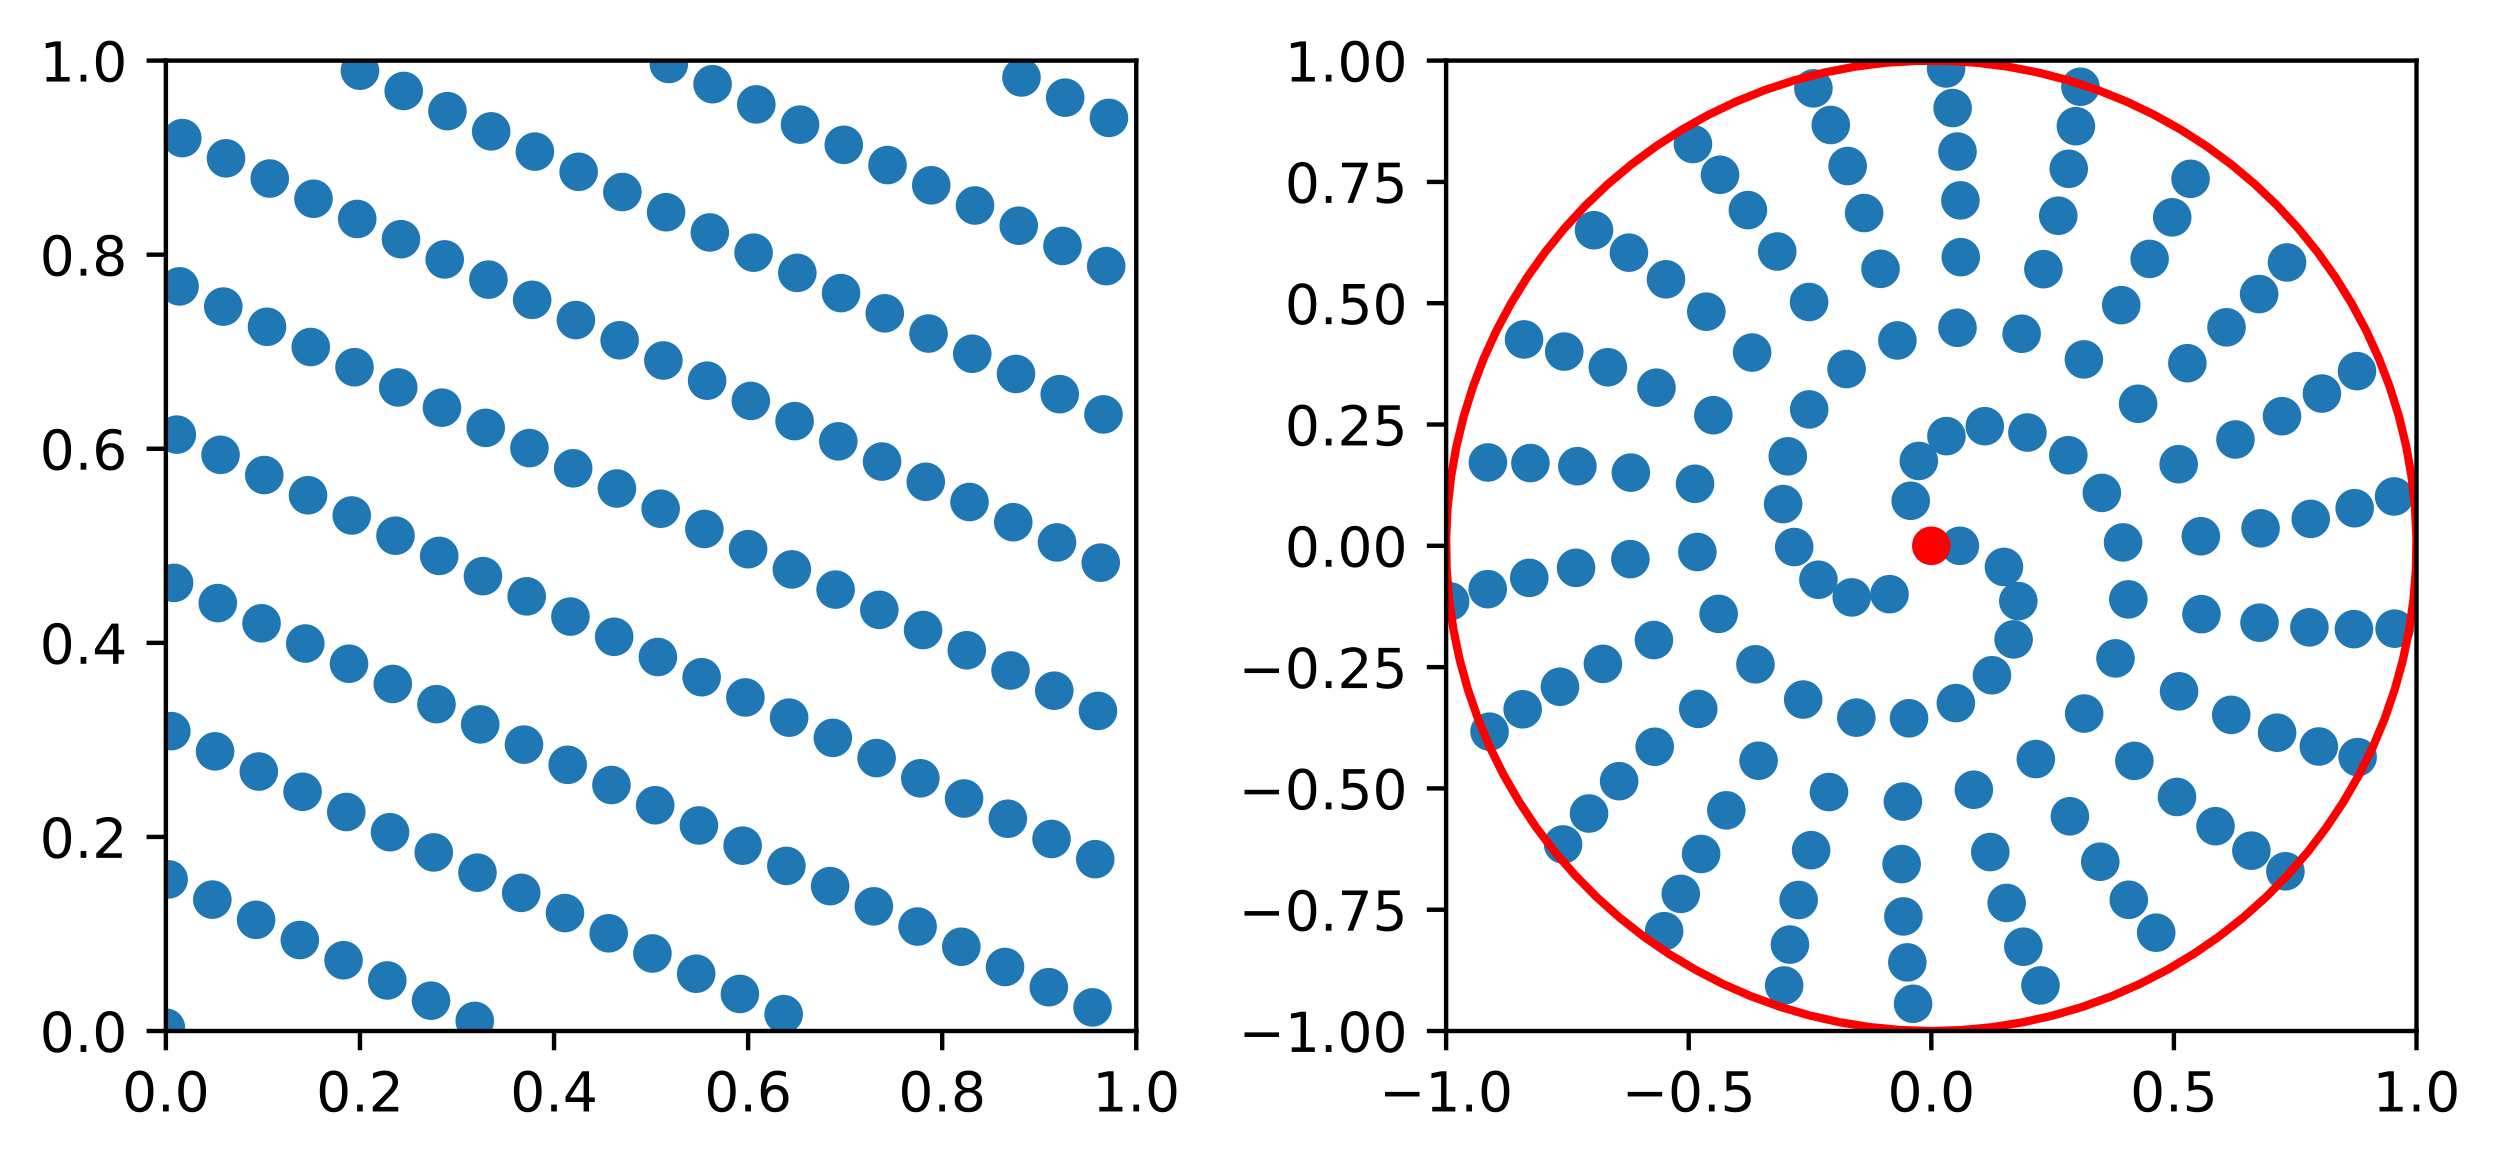<?xml version="1.0" encoding="utf-8" standalone="no"?>
<!DOCTYPE svg PUBLIC "-//W3C//DTD SVG 1.1//EN"
  "http://www.w3.org/Graphics/SVG/1.1/DTD/svg11.dtd">
<!-- Created with matplotlib (https://matplotlib.org/) -->
<svg height="210.982pt" version="1.1" viewBox="0 0 453.695 210.982" width="453.695pt" xmlns="http://www.w3.org/2000/svg" xmlns:xlink="http://www.w3.org/1999/xlink">
 <defs>
  <style type="text/css">
*{stroke-linecap:butt;stroke-linejoin:round;}
  </style>
 </defs>
 <g id="figure_1">
  <g id="patch_1">
   <path d="M 0 210.982
L 453.695 210.982
L 453.695 0
L 0 0
z
" style="fill:#ffffff;"/>
  </g>
  <g id="axes_1">
   <g id="patch_2">
    <path d="M 30.103 187.104
L 206.208 187.104
L 206.208 10.999
L 30.103 10.999
z
" style="fill:#ffffff;"/>
   </g>
   <g id="PathCollection_1">
    <defs>
     <path d="M 0 3
C 0.796 3 1.559 2.684 2.121 2.121
C 2.684 1.559 3 0.796 3 0
C 3 -0.796 2.684 -1.559 2.121 -2.121
C 1.559 -2.684 0.796 -3 0 -3
C -0.796 -3 -1.559 -2.684 -2.121 -2.121
C -2.684 -1.559 -3 -0.796 -3 0
C -3 0.796 -2.684 1.559 -2.121 2.121
C -1.559 2.684 -0.796 3 0 3
z
" id="m06680be395" style="stroke:#1f77b4;"/>
    </defs>
    <g clip-path="url(#p8c7f6469d0)">
     <use style="fill:#1f77b4;stroke:#1f77b4;" x="30.103" xlink:href="#m06680be395" y="186.493"/>
     <use style="fill:#1f77b4;stroke:#1f77b4;" x="86.159" xlink:href="#m06680be395" y="185.27"/>
     <use style="fill:#1f77b4;stroke:#1f77b4;" x="142.215" xlink:href="#m06680be395" y="184.047"/>
     <use style="fill:#1f77b4;stroke:#1f77b4;" x="198.271" xlink:href="#m06680be395" y="182.824"/>
     <use style="fill:#1f77b4;stroke:#1f77b4;" x="78.222" xlink:href="#m06680be395" y="181.601"/>
     <use style="fill:#1f77b4;stroke:#1f77b4;" x="134.278" xlink:href="#m06680be395" y="180.378"/>
     <use style="fill:#1f77b4;stroke:#1f77b4;" x="190.334" xlink:href="#m06680be395" y="179.155"/>
     <use style="fill:#1f77b4;stroke:#1f77b4;" x="70.285" xlink:href="#m06680be395" y="177.932"/>
     <use style="fill:#1f77b4;stroke:#1f77b4;" x="126.341" xlink:href="#m06680be395" y="176.709"/>
     <use style="fill:#1f77b4;stroke:#1f77b4;" x="182.397" xlink:href="#m06680be395" y="175.486"/>
     <use style="fill:#1f77b4;stroke:#1f77b4;" x="62.348" xlink:href="#m06680be395" y="174.263"/>
     <use style="fill:#1f77b4;stroke:#1f77b4;" x="118.404" xlink:href="#m06680be395" y="173.04"/>
     <use style="fill:#1f77b4;stroke:#1f77b4;" x="174.46" xlink:href="#m06680be395" y="171.817"/>
     <use style="fill:#1f77b4;stroke:#1f77b4;" x="54.411" xlink:href="#m06680be395" y="170.594"/>
     <use style="fill:#1f77b4;stroke:#1f77b4;" x="110.467" xlink:href="#m06680be395" y="169.371"/>
     <use style="fill:#1f77b4;stroke:#1f77b4;" x="166.523" xlink:href="#m06680be395" y="168.148"/>
     <use style="fill:#1f77b4;stroke:#1f77b4;" x="46.474" xlink:href="#m06680be395" y="166.926"/>
     <use style="fill:#1f77b4;stroke:#1f77b4;" x="102.529" xlink:href="#m06680be395" y="165.703"/>
     <use style="fill:#1f77b4;stroke:#1f77b4;" x="158.585" xlink:href="#m06680be395" y="164.48"/>
     <use style="fill:#1f77b4;stroke:#1f77b4;" x="38.536" xlink:href="#m06680be395" y="163.257"/>
     <use style="fill:#1f77b4;stroke:#1f77b4;" x="94.592" xlink:href="#m06680be395" y="162.034"/>
     <use style="fill:#1f77b4;stroke:#1f77b4;" x="150.648" xlink:href="#m06680be395" y="160.811"/>
     <use style="fill:#1f77b4;stroke:#1f77b4;" x="30.599" xlink:href="#m06680be395" y="159.588"/>
     <use style="fill:#1f77b4;stroke:#1f77b4;" x="86.655" xlink:href="#m06680be395" y="158.365"/>
     <use style="fill:#1f77b4;stroke:#1f77b4;" x="142.711" xlink:href="#m06680be395" y="157.142"/>
     <use style="fill:#1f77b4;stroke:#1f77b4;" x="198.767" xlink:href="#m06680be395" y="155.919"/>
     <use style="fill:#1f77b4;stroke:#1f77b4;" x="78.718" xlink:href="#m06680be395" y="154.696"/>
     <use style="fill:#1f77b4;stroke:#1f77b4;" x="134.774" xlink:href="#m06680be395" y="153.473"/>
     <use style="fill:#1f77b4;stroke:#1f77b4;" x="190.83" xlink:href="#m06680be395" y="152.25"/>
     <use style="fill:#1f77b4;stroke:#1f77b4;" x="70.781" xlink:href="#m06680be395" y="151.027"/>
     <use style="fill:#1f77b4;stroke:#1f77b4;" x="126.837" xlink:href="#m06680be395" y="149.804"/>
     <use style="fill:#1f77b4;stroke:#1f77b4;" x="182.893" xlink:href="#m06680be395" y="148.581"/>
     <use style="fill:#1f77b4;stroke:#1f77b4;" x="62.844" xlink:href="#m06680be395" y="147.358"/>
     <use style="fill:#1f77b4;stroke:#1f77b4;" x="118.9" xlink:href="#m06680be395" y="146.135"/>
     <use style="fill:#1f77b4;stroke:#1f77b4;" x="174.956" xlink:href="#m06680be395" y="144.912"/>
     <use style="fill:#1f77b4;stroke:#1f77b4;" x="54.907" xlink:href="#m06680be395" y="143.689"/>
     <use style="fill:#1f77b4;stroke:#1f77b4;" x="110.963" xlink:href="#m06680be395" y="142.466"/>
     <use style="fill:#1f77b4;stroke:#1f77b4;" x="167.019" xlink:href="#m06680be395" y="141.244"/>
     <use style="fill:#1f77b4;stroke:#1f77b4;" x="46.97" xlink:href="#m06680be395" y="140.021"/>
     <use style="fill:#1f77b4;stroke:#1f77b4;" x="103.026" xlink:href="#m06680be395" y="138.798"/>
     <use style="fill:#1f77b4;stroke:#1f77b4;" x="159.082" xlink:href="#m06680be395" y="137.575"/>
     <use style="fill:#1f77b4;stroke:#1f77b4;" x="39.033" xlink:href="#m06680be395" y="136.352"/>
     <use style="fill:#1f77b4;stroke:#1f77b4;" x="95.089" xlink:href="#m06680be395" y="135.129"/>
     <use style="fill:#1f77b4;stroke:#1f77b4;" x="151.145" xlink:href="#m06680be395" y="133.906"/>
     <use style="fill:#1f77b4;stroke:#1f77b4;" x="31.095" xlink:href="#m06680be395" y="132.683"/>
     <use style="fill:#1f77b4;stroke:#1f77b4;" x="87.151" xlink:href="#m06680be395" y="131.46"/>
     <use style="fill:#1f77b4;stroke:#1f77b4;" x="143.207" xlink:href="#m06680be395" y="130.237"/>
     <use style="fill:#1f77b4;stroke:#1f77b4;" x="199.263" xlink:href="#m06680be395" y="129.014"/>
     <use style="fill:#1f77b4;stroke:#1f77b4;" x="79.214" xlink:href="#m06680be395" y="127.791"/>
     <use style="fill:#1f77b4;stroke:#1f77b4;" x="135.27" xlink:href="#m06680be395" y="126.568"/>
     <use style="fill:#1f77b4;stroke:#1f77b4;" x="191.326" xlink:href="#m06680be395" y="125.345"/>
     <use style="fill:#1f77b4;stroke:#1f77b4;" x="71.277" xlink:href="#m06680be395" y="124.122"/>
     <use style="fill:#1f77b4;stroke:#1f77b4;" x="127.333" xlink:href="#m06680be395" y="122.899"/>
     <use style="fill:#1f77b4;stroke:#1f77b4;" x="183.389" xlink:href="#m06680be395" y="121.676"/>
     <use style="fill:#1f77b4;stroke:#1f77b4;" x="63.34" xlink:href="#m06680be395" y="120.453"/>
     <use style="fill:#1f77b4;stroke:#1f77b4;" x="119.396" xlink:href="#m06680be395" y="119.23"/>
     <use style="fill:#1f77b4;stroke:#1f77b4;" x="175.452" xlink:href="#m06680be395" y="118.007"/>
     <use style="fill:#1f77b4;stroke:#1f77b4;" x="55.403" xlink:href="#m06680be395" y="116.785"/>
     <use style="fill:#1f77b4;stroke:#1f77b4;" x="111.459" xlink:href="#m06680be395" y="115.562"/>
     <use style="fill:#1f77b4;stroke:#1f77b4;" x="167.515" xlink:href="#m06680be395" y="114.339"/>
     <use style="fill:#1f77b4;stroke:#1f77b4;" x="47.466" xlink:href="#m06680be395" y="113.116"/>
     <use style="fill:#1f77b4;stroke:#1f77b4;" x="103.522" xlink:href="#m06680be395" y="111.893"/>
     <use style="fill:#1f77b4;stroke:#1f77b4;" x="159.578" xlink:href="#m06680be395" y="110.67"/>
     <use style="fill:#1f77b4;stroke:#1f77b4;" x="39.529" xlink:href="#m06680be395" y="109.447"/>
     <use style="fill:#1f77b4;stroke:#1f77b4;" x="95.585" xlink:href="#m06680be395" y="108.224"/>
     <use style="fill:#1f77b4;stroke:#1f77b4;" x="151.641" xlink:href="#m06680be395" y="107.001"/>
     <use style="fill:#1f77b4;stroke:#1f77b4;" x="31.592" xlink:href="#m06680be395" y="105.778"/>
     <use style="fill:#1f77b4;stroke:#1f77b4;" x="87.648" xlink:href="#m06680be395" y="104.555"/>
     <use style="fill:#1f77b4;stroke:#1f77b4;" x="143.704" xlink:href="#m06680be395" y="103.332"/>
     <use style="fill:#1f77b4;stroke:#1f77b4;" x="199.76" xlink:href="#m06680be395" y="102.109"/>
     <use style="fill:#1f77b4;stroke:#1f77b4;" x="79.71" xlink:href="#m06680be395" y="100.886"/>
     <use style="fill:#1f77b4;stroke:#1f77b4;" x="135.766" xlink:href="#m06680be395" y="99.663"/>
     <use style="fill:#1f77b4;stroke:#1f77b4;" x="191.822" xlink:href="#m06680be395" y="98.44"/>
     <use style="fill:#1f77b4;stroke:#1f77b4;" x="71.773" xlink:href="#m06680be395" y="97.217"/>
     <use style="fill:#1f77b4;stroke:#1f77b4;" x="127.829" xlink:href="#m06680be395" y="95.994"/>
     <use style="fill:#1f77b4;stroke:#1f77b4;" x="183.885" xlink:href="#m06680be395" y="94.771"/>
     <use style="fill:#1f77b4;stroke:#1f77b4;" x="63.836" xlink:href="#m06680be395" y="93.548"/>
     <use style="fill:#1f77b4;stroke:#1f77b4;" x="119.892" xlink:href="#m06680be395" y="92.325"/>
     <use style="fill:#1f77b4;stroke:#1f77b4;" x="175.948" xlink:href="#m06680be395" y="91.103"/>
     <use style="fill:#1f77b4;stroke:#1f77b4;" x="55.899" xlink:href="#m06680be395" y="89.88"/>
     <use style="fill:#1f77b4;stroke:#1f77b4;" x="111.955" xlink:href="#m06680be395" y="88.657"/>
     <use style="fill:#1f77b4;stroke:#1f77b4;" x="168.011" xlink:href="#m06680be395" y="87.434"/>
     <use style="fill:#1f77b4;stroke:#1f77b4;" x="47.962" xlink:href="#m06680be395" y="86.211"/>
     <use style="fill:#1f77b4;stroke:#1f77b4;" x="104.018" xlink:href="#m06680be395" y="84.988"/>
     <use style="fill:#1f77b4;stroke:#1f77b4;" x="160.074" xlink:href="#m06680be395" y="83.765"/>
     <use style="fill:#1f77b4;stroke:#1f77b4;" x="40.025" xlink:href="#m06680be395" y="82.542"/>
     <use style="fill:#1f77b4;stroke:#1f77b4;" x="96.081" xlink:href="#m06680be395" y="81.319"/>
     <use style="fill:#1f77b4;stroke:#1f77b4;" x="152.137" xlink:href="#m06680be395" y="80.096"/>
     <use style="fill:#1f77b4;stroke:#1f77b4;" x="32.088" xlink:href="#m06680be395" y="78.873"/>
     <use style="fill:#1f77b4;stroke:#1f77b4;" x="88.144" xlink:href="#m06680be395" y="77.65"/>
     <use style="fill:#1f77b4;stroke:#1f77b4;" x="144.2" xlink:href="#m06680be395" y="76.427"/>
     <use style="fill:#1f77b4;stroke:#1f77b4;" x="200.256" xlink:href="#m06680be395" y="75.204"/>
     <use style="fill:#1f77b4;stroke:#1f77b4;" x="80.207" xlink:href="#m06680be395" y="73.981"/>
     <use style="fill:#1f77b4;stroke:#1f77b4;" x="136.263" xlink:href="#m06680be395" y="72.758"/>
     <use style="fill:#1f77b4;stroke:#1f77b4;" x="192.319" xlink:href="#m06680be395" y="71.535"/>
     <use style="fill:#1f77b4;stroke:#1f77b4;" x="72.27" xlink:href="#m06680be395" y="70.312"/>
     <use style="fill:#1f77b4;stroke:#1f77b4;" x="128.326" xlink:href="#m06680be395" y="69.089"/>
     <use style="fill:#1f77b4;stroke:#1f77b4;" x="184.381" xlink:href="#m06680be395" y="67.866"/>
     <use style="fill:#1f77b4;stroke:#1f77b4;" x="64.332" xlink:href="#m06680be395" y="66.644"/>
     <use style="fill:#1f77b4;stroke:#1f77b4;" x="120.388" xlink:href="#m06680be395" y="65.421"/>
     <use style="fill:#1f77b4;stroke:#1f77b4;" x="176.444" xlink:href="#m06680be395" y="64.198"/>
     <use style="fill:#1f77b4;stroke:#1f77b4;" x="56.395" xlink:href="#m06680be395" y="62.975"/>
     <use style="fill:#1f77b4;stroke:#1f77b4;" x="112.451" xlink:href="#m06680be395" y="61.752"/>
     <use style="fill:#1f77b4;stroke:#1f77b4;" x="168.507" xlink:href="#m06680be395" y="60.529"/>
     <use style="fill:#1f77b4;stroke:#1f77b4;" x="48.458" xlink:href="#m06680be395" y="59.306"/>
     <use style="fill:#1f77b4;stroke:#1f77b4;" x="104.514" xlink:href="#m06680be395" y="58.083"/>
     <use style="fill:#1f77b4;stroke:#1f77b4;" x="160.57" xlink:href="#m06680be395" y="56.86"/>
     <use style="fill:#1f77b4;stroke:#1f77b4;" x="40.521" xlink:href="#m06680be395" y="55.637"/>
     <use style="fill:#1f77b4;stroke:#1f77b4;" x="96.577" xlink:href="#m06680be395" y="54.414"/>
     <use style="fill:#1f77b4;stroke:#1f77b4;" x="152.633" xlink:href="#m06680be395" y="53.191"/>
     <use style="fill:#1f77b4;stroke:#1f77b4;" x="32.584" xlink:href="#m06680be395" y="51.968"/>
     <use style="fill:#1f77b4;stroke:#1f77b4;" x="88.64" xlink:href="#m06680be395" y="50.745"/>
     <use style="fill:#1f77b4;stroke:#1f77b4;" x="144.696" xlink:href="#m06680be395" y="49.522"/>
     <use style="fill:#1f77b4;stroke:#1f77b4;" x="200.752" xlink:href="#m06680be395" y="48.299"/>
     <use style="fill:#1f77b4;stroke:#1f77b4;" x="80.703" xlink:href="#m06680be395" y="47.076"/>
     <use style="fill:#1f77b4;stroke:#1f77b4;" x="136.759" xlink:href="#m06680be395" y="45.853"/>
     <use style="fill:#1f77b4;stroke:#1f77b4;" x="192.815" xlink:href="#m06680be395" y="44.63"/>
     <use style="fill:#1f77b4;stroke:#1f77b4;" x="72.766" xlink:href="#m06680be395" y="43.407"/>
     <use style="fill:#1f77b4;stroke:#1f77b4;" x="128.822" xlink:href="#m06680be395" y="42.184"/>
     <use style="fill:#1f77b4;stroke:#1f77b4;" x="184.878" xlink:href="#m06680be395" y="40.962"/>
     <use style="fill:#1f77b4;stroke:#1f77b4;" x="64.829" xlink:href="#m06680be395" y="39.739"/>
     <use style="fill:#1f77b4;stroke:#1f77b4;" x="120.885" xlink:href="#m06680be395" y="38.516"/>
     <use style="fill:#1f77b4;stroke:#1f77b4;" x="176.941" xlink:href="#m06680be395" y="37.293"/>
     <use style="fill:#1f77b4;stroke:#1f77b4;" x="56.892" xlink:href="#m06680be395" y="36.07"/>
     <use style="fill:#1f77b4;stroke:#1f77b4;" x="112.947" xlink:href="#m06680be395" y="34.847"/>
     <use style="fill:#1f77b4;stroke:#1f77b4;" x="169.003" xlink:href="#m06680be395" y="33.624"/>
     <use style="fill:#1f77b4;stroke:#1f77b4;" x="48.954" xlink:href="#m06680be395" y="32.401"/>
     <use style="fill:#1f77b4;stroke:#1f77b4;" x="105.01" xlink:href="#m06680be395" y="31.178"/>
     <use style="fill:#1f77b4;stroke:#1f77b4;" x="161.066" xlink:href="#m06680be395" y="29.955"/>
     <use style="fill:#1f77b4;stroke:#1f77b4;" x="41.017" xlink:href="#m06680be395" y="28.732"/>
     <use style="fill:#1f77b4;stroke:#1f77b4;" x="97.073" xlink:href="#m06680be395" y="27.509"/>
     <use style="fill:#1f77b4;stroke:#1f77b4;" x="153.129" xlink:href="#m06680be395" y="26.286"/>
     <use style="fill:#1f77b4;stroke:#1f77b4;" x="33.08" xlink:href="#m06680be395" y="25.063"/>
     <use style="fill:#1f77b4;stroke:#1f77b4;" x="89.136" xlink:href="#m06680be395" y="23.84"/>
     <use style="fill:#1f77b4;stroke:#1f77b4;" x="145.192" xlink:href="#m06680be395" y="22.617"/>
     <use style="fill:#1f77b4;stroke:#1f77b4;" x="201.248" xlink:href="#m06680be395" y="21.394"/>
     <use style="fill:#1f77b4;stroke:#1f77b4;" x="81.199" xlink:href="#m06680be395" y="20.171"/>
     <use style="fill:#1f77b4;stroke:#1f77b4;" x="137.255" xlink:href="#m06680be395" y="18.948"/>
     <use style="fill:#1f77b4;stroke:#1f77b4;" x="193.311" xlink:href="#m06680be395" y="17.725"/>
     <use style="fill:#1f77b4;stroke:#1f77b4;" x="73.262" xlink:href="#m06680be395" y="16.503"/>
     <use style="fill:#1f77b4;stroke:#1f77b4;" x="129.318" xlink:href="#m06680be395" y="15.28"/>
     <use style="fill:#1f77b4;stroke:#1f77b4;" x="185.374" xlink:href="#m06680be395" y="14.057"/>
     <use style="fill:#1f77b4;stroke:#1f77b4;" x="65.325" xlink:href="#m06680be395" y="12.834"/>
     <use style="fill:#1f77b4;stroke:#1f77b4;" x="121.381" xlink:href="#m06680be395" y="11.611"/>
    </g>
   </g>
   <g id="matplotlib.axis_1">
    <g id="xtick_1">
     <g id="line2d_1">
      <defs>
       <path d="M 0 0
L 0 3.5
" id="md6298d5d75" style="stroke:#000000;stroke-width:0.8;"/>
      </defs>
      <g>
       <use style="stroke:#000000;stroke-width:0.8;" x="30.103" xlink:href="#md6298d5d75" y="187.104"/>
      </g>
     </g>
     <g id="text_1">
      <!-- 0.0 -->
      <defs>
       <path d="M 31.781 66.406
Q 24.172 66.406 20.328 58.906
Q 16.5 51.422 16.5 36.375
Q 16.5 21.391 20.328 13.891
Q 24.172 6.391 31.781 6.391
Q 39.453 6.391 43.281 13.891
Q 47.125 21.391 47.125 36.375
Q 47.125 51.422 43.281 58.906
Q 39.453 66.406 31.781 66.406
z
M 31.781 74.219
Q 44.047 74.219 50.516 64.516
Q 56.984 54.828 56.984 36.375
Q 56.984 17.969 50.516 8.266
Q 44.047 -1.422 31.781 -1.422
Q 19.531 -1.422 13.062 8.266
Q 6.594 17.969 6.594 36.375
Q 6.594 54.828 13.062 64.516
Q 19.531 74.219 31.781 74.219
z
" id="DejaVuSans-48"/>
       <path d="M 10.688 12.406
L 21 12.406
L 21 0
L 10.688 0
z
" id="DejaVuSans-46"/>
      </defs>
      <g transform="translate(22.152 201.703)scale(0.1 -0.1)">
       <use xlink:href="#DejaVuSans-48"/>
       <use x="63.623" xlink:href="#DejaVuSans-46"/>
       <use x="95.41" xlink:href="#DejaVuSans-48"/>
      </g>
     </g>
    </g>
    <g id="xtick_2">
     <g id="line2d_2">
      <g>
       <use style="stroke:#000000;stroke-width:0.8;" x="65.324" xlink:href="#md6298d5d75" y="187.104"/>
      </g>
     </g>
     <g id="text_2">
      <!-- 0.2 -->
      <defs>
       <path d="M 19.188 8.297
L 53.609 8.297
L 53.609 0
L 7.328 0
L 7.328 8.297
Q 12.938 14.109 22.625 23.891
Q 32.328 33.688 34.812 36.531
Q 39.547 41.844 41.422 45.531
Q 43.312 49.219 43.312 52.781
Q 43.312 58.594 39.234 62.25
Q 35.156 65.922 28.609 65.922
Q 23.969 65.922 18.812 64.312
Q 13.672 62.703 7.812 59.422
L 7.812 69.391
Q 13.766 71.781 18.938 73
Q 24.125 74.219 28.422 74.219
Q 39.75 74.219 46.484 68.547
Q 53.219 62.891 53.219 53.422
Q 53.219 48.922 51.531 44.891
Q 49.859 40.875 45.406 35.406
Q 44.188 33.984 37.641 27.219
Q 31.109 20.453 19.188 8.297
z
" id="DejaVuSans-50"/>
      </defs>
      <g transform="translate(57.373 201.703)scale(0.1 -0.1)">
       <use xlink:href="#DejaVuSans-48"/>
       <use x="63.623" xlink:href="#DejaVuSans-46"/>
       <use x="95.41" xlink:href="#DejaVuSans-50"/>
      </g>
     </g>
    </g>
    <g id="xtick_3">
     <g id="line2d_3">
      <g>
       <use style="stroke:#000000;stroke-width:0.8;" x="100.545" xlink:href="#md6298d5d75" y="187.104"/>
      </g>
     </g>
     <g id="text_3">
      <!-- 0.4 -->
      <defs>
       <path d="M 37.797 64.312
L 12.891 25.391
L 37.797 25.391
z
M 35.203 72.906
L 47.609 72.906
L 47.609 25.391
L 58.016 25.391
L 58.016 17.188
L 47.609 17.188
L 47.609 0
L 37.797 0
L 37.797 17.188
L 4.891 17.188
L 4.891 26.703
z
" id="DejaVuSans-52"/>
      </defs>
      <g transform="translate(92.594 201.703)scale(0.1 -0.1)">
       <use xlink:href="#DejaVuSans-48"/>
       <use x="63.623" xlink:href="#DejaVuSans-46"/>
       <use x="95.41" xlink:href="#DejaVuSans-52"/>
      </g>
     </g>
    </g>
    <g id="xtick_4">
     <g id="line2d_4">
      <g>
       <use style="stroke:#000000;stroke-width:0.8;" x="135.766" xlink:href="#md6298d5d75" y="187.104"/>
      </g>
     </g>
     <g id="text_4">
      <!-- 0.6 -->
      <defs>
       <path d="M 33.016 40.375
Q 26.375 40.375 22.484 35.828
Q 18.609 31.297 18.609 23.391
Q 18.609 15.531 22.484 10.953
Q 26.375 6.391 33.016 6.391
Q 39.656 6.391 43.531 10.953
Q 47.406 15.531 47.406 23.391
Q 47.406 31.297 43.531 35.828
Q 39.656 40.375 33.016 40.375
z
M 52.594 71.297
L 52.594 62.312
Q 48.875 64.062 45.094 64.984
Q 41.312 65.922 37.594 65.922
Q 27.828 65.922 22.672 59.328
Q 17.531 52.734 16.797 39.406
Q 19.672 43.656 24.016 45.922
Q 28.375 48.188 33.594 48.188
Q 44.578 48.188 50.953 41.516
Q 57.328 34.859 57.328 23.391
Q 57.328 12.156 50.688 5.359
Q 44.047 -1.422 33.016 -1.422
Q 20.359 -1.422 13.672 8.266
Q 6.984 17.969 6.984 36.375
Q 6.984 53.656 15.188 63.938
Q 23.391 74.219 37.203 74.219
Q 40.922 74.219 44.703 73.484
Q 48.484 72.75 52.594 71.297
z
" id="DejaVuSans-54"/>
      </defs>
      <g transform="translate(127.815 201.703)scale(0.1 -0.1)">
       <use xlink:href="#DejaVuSans-48"/>
       <use x="63.623" xlink:href="#DejaVuSans-46"/>
       <use x="95.41" xlink:href="#DejaVuSans-54"/>
      </g>
     </g>
    </g>
    <g id="xtick_5">
     <g id="line2d_5">
      <g>
       <use style="stroke:#000000;stroke-width:0.8;" x="170.987" xlink:href="#md6298d5d75" y="187.104"/>
      </g>
     </g>
     <g id="text_5">
      <!-- 0.8 -->
      <defs>
       <path d="M 31.781 34.625
Q 24.75 34.625 20.719 30.859
Q 16.703 27.094 16.703 20.516
Q 16.703 13.922 20.719 10.156
Q 24.75 6.391 31.781 6.391
Q 38.812 6.391 42.859 10.172
Q 46.922 13.969 46.922 20.516
Q 46.922 27.094 42.891 30.859
Q 38.875 34.625 31.781 34.625
z
M 21.922 38.812
Q 15.578 40.375 12.031 44.719
Q 8.5 49.078 8.5 55.328
Q 8.5 64.062 14.719 69.141
Q 20.953 74.219 31.781 74.219
Q 42.672 74.219 48.875 69.141
Q 55.078 64.062 55.078 55.328
Q 55.078 49.078 51.531 44.719
Q 48 40.375 41.703 38.812
Q 48.828 37.156 52.797 32.312
Q 56.781 27.484 56.781 20.516
Q 56.781 9.906 50.312 4.234
Q 43.844 -1.422 31.781 -1.422
Q 19.734 -1.422 13.25 4.234
Q 6.781 9.906 6.781 20.516
Q 6.781 27.484 10.781 32.312
Q 14.797 37.156 21.922 38.812
z
M 18.312 54.391
Q 18.312 48.734 21.844 45.562
Q 25.391 42.391 31.781 42.391
Q 38.141 42.391 41.719 45.562
Q 45.312 48.734 45.312 54.391
Q 45.312 60.062 41.719 63.234
Q 38.141 66.406 31.781 66.406
Q 25.391 66.406 21.844 63.234
Q 18.312 60.062 18.312 54.391
z
" id="DejaVuSans-56"/>
      </defs>
      <g transform="translate(163.036 201.703)scale(0.1 -0.1)">
       <use xlink:href="#DejaVuSans-48"/>
       <use x="63.623" xlink:href="#DejaVuSans-46"/>
       <use x="95.41" xlink:href="#DejaVuSans-56"/>
      </g>
     </g>
    </g>
    <g id="xtick_6">
     <g id="line2d_6">
      <g>
       <use style="stroke:#000000;stroke-width:0.8;" x="206.208" xlink:href="#md6298d5d75" y="187.104"/>
      </g>
     </g>
     <g id="text_6">
      <!-- 1.0 -->
      <defs>
       <path d="M 12.406 8.297
L 28.516 8.297
L 28.516 63.922
L 10.984 60.406
L 10.984 69.391
L 28.422 72.906
L 38.281 72.906
L 38.281 8.297
L 54.391 8.297
L 54.391 0
L 12.406 0
z
" id="DejaVuSans-49"/>
      </defs>
      <g transform="translate(198.257 201.703)scale(0.1 -0.1)">
       <use xlink:href="#DejaVuSans-49"/>
       <use x="63.623" xlink:href="#DejaVuSans-46"/>
       <use x="95.41" xlink:href="#DejaVuSans-48"/>
      </g>
     </g>
    </g>
   </g>
   <g id="matplotlib.axis_2">
    <g id="ytick_1">
     <g id="line2d_7">
      <defs>
       <path d="M 0 0
L -3.5 0
" id="m8670643292" style="stroke:#000000;stroke-width:0.8;"/>
      </defs>
      <g>
       <use style="stroke:#000000;stroke-width:0.8;" x="30.103" xlink:href="#m8670643292" y="187.104"/>
      </g>
     </g>
     <g id="text_7">
      <!-- 0.0 -->
      <g transform="translate(7.2 190.903)scale(0.1 -0.1)">
       <use xlink:href="#DejaVuSans-48"/>
       <use x="63.623" xlink:href="#DejaVuSans-46"/>
       <use x="95.41" xlink:href="#DejaVuSans-48"/>
      </g>
     </g>
    </g>
    <g id="ytick_2">
     <g id="line2d_8">
      <g>
       <use style="stroke:#000000;stroke-width:0.8;" x="30.103" xlink:href="#m8670643292" y="151.883"/>
      </g>
     </g>
     <g id="text_8">
      <!-- 0.2 -->
      <g transform="translate(7.2 155.682)scale(0.1 -0.1)">
       <use xlink:href="#DejaVuSans-48"/>
       <use x="63.623" xlink:href="#DejaVuSans-46"/>
       <use x="95.41" xlink:href="#DejaVuSans-50"/>
      </g>
     </g>
    </g>
    <g id="ytick_3">
     <g id="line2d_9">
      <g>
       <use style="stroke:#000000;stroke-width:0.8;" x="30.103" xlink:href="#m8670643292" y="116.662"/>
      </g>
     </g>
     <g id="text_9">
      <!-- 0.4 -->
      <g transform="translate(7.2 120.461)scale(0.1 -0.1)">
       <use xlink:href="#DejaVuSans-48"/>
       <use x="63.623" xlink:href="#DejaVuSans-46"/>
       <use x="95.41" xlink:href="#DejaVuSans-52"/>
      </g>
     </g>
    </g>
    <g id="ytick_4">
     <g id="line2d_10">
      <g>
       <use style="stroke:#000000;stroke-width:0.8;" x="30.103" xlink:href="#m8670643292" y="81.441"/>
      </g>
     </g>
     <g id="text_10">
      <!-- 0.6 -->
      <g transform="translate(7.2 85.24)scale(0.1 -0.1)">
       <use xlink:href="#DejaVuSans-48"/>
       <use x="63.623" xlink:href="#DejaVuSans-46"/>
       <use x="95.41" xlink:href="#DejaVuSans-54"/>
      </g>
     </g>
    </g>
    <g id="ytick_5">
     <g id="line2d_11">
      <g>
       <use style="stroke:#000000;stroke-width:0.8;" x="30.103" xlink:href="#m8670643292" y="46.22"/>
      </g>
     </g>
     <g id="text_11">
      <!-- 0.8 -->
      <g transform="translate(7.2 50.019)scale(0.1 -0.1)">
       <use xlink:href="#DejaVuSans-48"/>
       <use x="63.623" xlink:href="#DejaVuSans-46"/>
       <use x="95.41" xlink:href="#DejaVuSans-56"/>
      </g>
     </g>
    </g>
    <g id="ytick_6">
     <g id="line2d_12">
      <g>
       <use style="stroke:#000000;stroke-width:0.8;" x="30.103" xlink:href="#m8670643292" y="10.999"/>
      </g>
     </g>
     <g id="text_12">
      <!-- 1.0 -->
      <g transform="translate(7.2 14.798)scale(0.1 -0.1)">
       <use xlink:href="#DejaVuSans-49"/>
       <use x="63.623" xlink:href="#DejaVuSans-46"/>
       <use x="95.41" xlink:href="#DejaVuSans-48"/>
      </g>
     </g>
    </g>
   </g>
   <g id="patch_3">
    <path d="M 30.103 187.104
L 30.103 10.999
" style="fill:none;stroke:#000000;stroke-linecap:square;stroke-linejoin:miter;stroke-width:0.8;"/>
   </g>
   <g id="patch_4">
    <path d="M 206.208 187.104
L 206.208 10.999
" style="fill:none;stroke:#000000;stroke-linecap:square;stroke-linejoin:miter;stroke-width:0.8;"/>
   </g>
   <g id="patch_5">
    <path d="M 30.103 187.104
L 206.208 187.104
" style="fill:none;stroke:#000000;stroke-linecap:square;stroke-linejoin:miter;stroke-width:0.8;"/>
   </g>
   <g id="patch_6">
    <path d="M 30.103 10.999
L 206.208 10.999
" style="fill:none;stroke:#000000;stroke-linecap:square;stroke-linejoin:miter;stroke-width:0.8;"/>
   </g>
  </g>
  <g id="axes_2">
   <g id="patch_7">
    <path d="M 262.438 187.104
L 438.543 187.104
L 438.543 10.999
L 262.438 10.999
z
" style="fill:#ffffff;"/>
   </g>
   <g id="PathCollection_2">
    <g clip-path="url(#pd913e1aa26)">
     <use style="fill:#1f77b4;stroke:#1f77b4;" x="355.679" xlink:href="#m06680be395" y="99.052"/>
     <use style="fill:#1f77b4;stroke:#1f77b4;" x="346.751" xlink:href="#m06680be395" y="90.88"/>
     <use style="fill:#1f77b4;stroke:#1f77b4;" x="342.907" xlink:href="#m06680be395" y="107.832"/>
     <use style="fill:#1f77b4;stroke:#1f77b4;" x="363.671" xlink:href="#m06680be395" y="102.887"/>
     <use style="fill:#1f77b4;stroke:#1f77b4;" x="348.226" xlink:href="#m06680be395" y="83.652"/>
     <use style="fill:#1f77b4;stroke:#1f77b4;" x="336.052" xlink:href="#m06680be395" y="108.413"/>
     <use style="fill:#1f77b4;stroke:#1f77b4;" x="366.277" xlink:href="#m06680be395" y="109.09"/>
     <use style="fill:#1f77b4;stroke:#1f77b4;" x="353.238" xlink:href="#m06680be395" y="79.145"/>
     <use style="fill:#1f77b4;stroke:#1f77b4;" x="330.003" xlink:href="#m06680be395" y="105.211"/>
     <use style="fill:#1f77b4;stroke:#1f77b4;" x="365.425" xlink:href="#m06680be395" y="116.036"/>
     <use style="fill:#1f77b4;stroke:#1f77b4;" x="360.194" xlink:href="#m06680be395" y="77.345"/>
     <use style="fill:#1f77b4;stroke:#1f77b4;" x="325.608" xlink:href="#m06680be395" y="99.272"/>
     <use style="fill:#1f77b4;stroke:#1f77b4;" x="361.495" xlink:href="#m06680be395" y="122.545"/>
     <use style="fill:#1f77b4;stroke:#1f77b4;" x="367.932" xlink:href="#m06680be395" y="78.493"/>
     <use style="fill:#1f77b4;stroke:#1f77b4;" x="323.594" xlink:href="#m06680be395" y="91.482"/>
     <use style="fill:#1f77b4;stroke:#1f77b4;" x="354.947" xlink:href="#m06680be395" y="127.595"/>
     <use style="fill:#1f77b4;stroke:#1f77b4;" x="375.355" xlink:href="#m06680be395" y="82.616"/>
     <use style="fill:#1f77b4;stroke:#1f77b4;" x="324.443" xlink:href="#m06680be395" y="82.811"/>
     <use style="fill:#1f77b4;stroke:#1f77b4;" x="346.452" xlink:href="#m06680be395" y="130.353"/>
     <use style="fill:#1f77b4;stroke:#1f77b4;" x="381.437" xlink:href="#m06680be395" y="89.449"/>
     <use style="fill:#1f77b4;stroke:#1f77b4;" x="328.333" xlink:href="#m06680be395" y="74.297"/>
     <use style="fill:#1f77b4;stroke:#1f77b4;" x="336.882" xlink:href="#m06680be395" y="130.235"/>
     <use style="fill:#1f77b4;stroke:#1f77b4;" x="385.291" xlink:href="#m06680be395" y="98.436"/>
     <use style="fill:#1f77b4;stroke:#1f77b4;" x="335.118" xlink:href="#m06680be395" y="66.974"/>
     <use style="fill:#1f77b4;stroke:#1f77b4;" x="327.241" xlink:href="#m06680be395" y="126.955"/>
     <use style="fill:#1f77b4;stroke:#1f77b4;" x="386.246" xlink:href="#m06680be395" y="108.774"/>
     <use style="fill:#1f77b4;stroke:#1f77b4;" x="344.334" xlink:href="#m06680be395" y="61.784"/>
     <use style="fill:#1f77b4;stroke:#1f77b4;" x="318.579" xlink:href="#m06680be395" y="120.554"/>
     <use style="fill:#1f77b4;stroke:#1f77b4;" x="383.914" xlink:href="#m06680be395" y="119.482"/>
     <use style="fill:#1f77b4;stroke:#1f77b4;" x="355.24" xlink:href="#m06680be395" y="59.482"/>
     <use style="fill:#1f77b4;stroke:#1f77b4;" x="311.895" xlink:href="#m06680be395" y="111.404"/>
     <use style="fill:#1f77b4;stroke:#1f77b4;" x="378.228" xlink:href="#m06680be395" y="129.493"/>
     <use style="fill:#1f77b4;stroke:#1f77b4;" x="366.883" xlink:href="#m06680be395" y="60.566"/>
     <use style="fill:#1f77b4;stroke:#1f77b4;" x="308.036" xlink:href="#m06680be395" y="100.179"/>
     <use style="fill:#1f77b4;stroke:#1f77b4;" x="369.46" xlink:href="#m06680be395" y="137.752"/>
     <use style="fill:#1f77b4;stroke:#1f77b4;" x="378.179" xlink:href="#m06680be395" y="65.218"/>
     <use style="fill:#1f77b4;stroke:#1f77b4;" x="307.612" xlink:href="#m06680be395" y="87.799"/>
     <use style="fill:#1f77b4;stroke:#1f77b4;" x="358.207" xlink:href="#m06680be395" y="143.318"/>
     <use style="fill:#1f77b4;stroke:#1f77b4;" x="388.022" xlink:href="#m06680be395" y="73.277"/>
     <use style="fill:#1f77b4;stroke:#1f77b4;" x="310.932" xlink:href="#m06680be395" y="75.349"/>
     <use style="fill:#1f77b4;stroke:#1f77b4;" x="345.336" xlink:href="#m06680be395" y="145.463"/>
     <use style="fill:#1f77b4;stroke:#1f77b4;" x="395.382" xlink:href="#m06680be395" y="84.245"/>
     <use style="fill:#1f77b4;stroke:#1f77b4;" x="317.961" xlink:href="#m06680be395" y="63.979"/>
     <use style="fill:#1f77b4;stroke:#1f77b4;" x="331.921" xlink:href="#m06680be395" y="143.743"/>
     <use style="fill:#1f77b4;stroke:#1f77b4;" x="399.409" xlink:href="#m06680be395" y="97.319"/>
     <use style="fill:#1f77b4;stroke:#1f77b4;" x="328.313" xlink:href="#m06680be395" y="54.803"/>
     <use style="fill:#1f77b4;stroke:#1f77b4;" x="319.146" xlink:href="#m06680be395" y="138.053"/>
     <use style="fill:#1f77b4;stroke:#1f77b4;" x="399.518" xlink:href="#m06680be395" y="111.455"/>
     <use style="fill:#1f77b4;stroke:#1f77b4;" x="341.27" xlink:href="#m06680be395" y="48.789"/>
     <use style="fill:#1f77b4;stroke:#1f77b4;" x="308.195" xlink:href="#m06680be395" y="128.653"/>
     <use style="fill:#1f77b4;stroke:#1f77b4;" x="395.456" xlink:href="#m06680be395" y="125.456"/>
     <use style="fill:#1f77b4;stroke:#1f77b4;" x="355.84" xlink:href="#m06680be395" y="46.666"/>
     <use style="fill:#1f77b4;stroke:#1f77b4;" x="300.149" xlink:href="#m06680be395" y="116.151"/>
     <use style="fill:#1f77b4;stroke:#1f77b4;" x="387.335" xlink:href="#m06680be395" y="138.078"/>
     <use style="fill:#1f77b4;stroke:#1f77b4;" x="370.832" xlink:href="#m06680be395" y="48.846"/>
     <use style="fill:#1f77b4;stroke:#1f77b4;" x="295.879" xlink:href="#m06680be395" y="101.47"/>
     <use style="fill:#1f77b4;stroke:#1f77b4;" x="375.64" xlink:href="#m06680be395" y="148.139"/>
     <use style="fill:#1f77b4;stroke:#1f77b4;" x="384.961" xlink:href="#m06680be395" y="55.375"/>
     <use style="fill:#1f77b4;stroke:#1f77b4;" x="295.962" xlink:href="#m06680be395" y="85.77"/>
     <use style="fill:#1f77b4;stroke:#1f77b4;" x="361.195" xlink:href="#m06680be395" y="154.631"/>
     <use style="fill:#1f77b4;stroke:#1f77b4;" x="396.959" xlink:href="#m06680be395" y="65.914"/>
     <use style="fill:#1f77b4;stroke:#1f77b4;" x="300.614" xlink:href="#m06680be395" y="70.354"/>
     <use style="fill:#1f77b4;stroke:#1f77b4;" x="345.109" xlink:href="#m06680be395" y="156.811"/>
     <use style="fill:#1f77b4;stroke:#1f77b4;" x="405.687" xlink:href="#m06680be395" y="79.757"/>
     <use style="fill:#1f77b4;stroke:#1f77b4;" x="309.658" xlink:href="#m06680be395" y="56.561"/>
     <use style="fill:#1f77b4;stroke:#1f77b4;" x="328.679" xlink:href="#m06680be395" y="154.287"/>
     <use style="fill:#1f77b4;stroke:#1f77b4;" x="410.243" xlink:href="#m06680be395" y="95.875"/>
     <use style="fill:#1f77b4;stroke:#1f77b4;" x="322.529" xlink:href="#m06680be395" y="45.643"/>
     <use style="fill:#1f77b4;stroke:#1f77b4;" x="313.29" xlink:href="#m06680be395" y="147.055"/>
     <use style="fill:#1f77b4;stroke:#1f77b4;" x="410.051" xlink:href="#m06680be395" y="113.002"/>
     <use style="fill:#1f77b4;stroke:#1f77b4;" x="338.303" xlink:href="#m06680be395" y="38.659"/>
     <use style="fill:#1f77b4;stroke:#1f77b4;" x="300.295" xlink:href="#m06680be395" y="135.522"/>
     <use style="fill:#1f77b4;stroke:#1f77b4;" x="404.918" xlink:href="#m06680be395" y="129.73"/>
     <use style="fill:#1f77b4;stroke:#1f77b4;" x="355.772" xlink:href="#m06680be395" y="36.366"/>
     <use style="fill:#1f77b4;stroke:#1f77b4;" x="290.891" xlink:href="#m06680be395" y="120.48"/>
     <use style="fill:#1f77b4;stroke:#1f77b4;" x="395.073" xlink:href="#m06680be395" y="144.631"/>
     <use style="fill:#1f77b4;stroke:#1f77b4;" x="373.534" xlink:href="#m06680be395" y="39.152"/>
     <use style="fill:#1f77b4;stroke:#1f77b4;" x="286.018" xlink:href="#m06680be395" y="103.052"/>
     <use style="fill:#1f77b4;stroke:#1f77b4;" x="381.154" xlink:href="#m06680be395" y="156.379"/>
     <use style="fill:#1f77b4;stroke:#1f77b4;" x="390.107" xlink:href="#m06680be395" y="46.985"/>
     <use style="fill:#1f77b4;stroke:#1f77b4;" x="286.26" xlink:href="#m06680be395" y="84.606"/>
     <use style="fill:#1f77b4;stroke:#1f77b4;" x="364.169" xlink:href="#m06680be395" y="163.867"/>
     <use style="fill:#1f77b4;stroke:#1f77b4;" x="404.061" xlink:href="#m06680be395" y="59.401"/>
     <use style="fill:#1f77b4;stroke:#1f77b4;" x="291.79" xlink:href="#m06680be395" y="66.647"/>
     <use style="fill:#1f77b4;stroke:#1f77b4;" x="345.423" xlink:href="#m06680be395" y="166.312"/>
     <use style="fill:#1f77b4;stroke:#1f77b4;" x="414.133" xlink:href="#m06680be395" y="75.532"/>
     <use style="fill:#1f77b4;stroke:#1f77b4;" x="302.341" xlink:href="#m06680be395" y="50.69"/>
     <use style="fill:#1f77b4;stroke:#1f77b4;" x="326.415" xlink:href="#m06680be395" y="163.329"/>
     <use style="fill:#1f77b4;stroke:#1f77b4;" x="419.347" xlink:href="#m06680be395" y="94.168"/>
     <use style="fill:#1f77b4;stroke:#1f77b4;" x="317.209" xlink:href="#m06680be395" y="38.132"/>
     <use style="fill:#1f77b4;stroke:#1f77b4;" x="308.715" xlink:href="#m06680be395" y="154.976"/>
     <use style="fill:#1f77b4;stroke:#1f77b4;" x="419.103" xlink:href="#m06680be395" y="113.846"/>
     <use style="fill:#1f77b4;stroke:#1f77b4;" x="335.308" xlink:href="#m06680be395" y="30.132"/>
     <use style="fill:#1f77b4;stroke:#1f77b4;" x="293.837" xlink:href="#m06680be395" y="141.767"/>
     <use style="fill:#1f77b4;stroke:#1f77b4;" x="413.24" xlink:href="#m06680be395" y="132.971"/>
     <use style="fill:#1f77b4;stroke:#1f77b4;" x="355.245" xlink:href="#m06680be395" y="27.502"/>
     <use style="fill:#1f77b4;stroke:#1f77b4;" x="283.102" xlink:href="#m06680be395" y="124.636"/>
     <use style="fill:#1f77b4;stroke:#1f77b4;" x="402.063" xlink:href="#m06680be395" y="149.942"/>
     <use style="fill:#1f77b4;stroke:#1f77b4;" x="375.431" xlink:href="#m06680be395" y="30.631"/>
     <use style="fill:#1f77b4;stroke:#1f77b4;" x="277.529" xlink:href="#m06680be395" y="104.876"/>
     <use style="fill:#1f77b4;stroke:#1f77b4;" x="386.328" xlink:href="#m06680be395" y="163.292"/>
     <use style="fill:#1f77b4;stroke:#1f77b4;" x="394.206" xlink:href="#m06680be395" y="39.437"/>
     <use style="fill:#1f77b4;stroke:#1f77b4;" x="277.735" xlink:href="#m06680be395" y="84.036"/>
     <use style="fill:#1f77b4;stroke:#1f77b4;" x="367.195" xlink:href="#m06680be395" y="171.809"/>
     <use style="fill:#1f77b4;stroke:#1f77b4;" x="409.982" xlink:href="#m06680be395" y="53.366"/>
     <use style="fill:#1f77b4;stroke:#1f77b4;" x="283.875" xlink:href="#m06680be395" y="63.801"/>
     <use style="fill:#1f77b4;stroke:#1f77b4;" x="346.139" xlink:href="#m06680be395" y="174.651"/>
     <use style="fill:#1f77b4;stroke:#1f77b4;" x="421.374" xlink:href="#m06680be395" y="71.42"/>
     <use style="fill:#1f77b4;stroke:#1f77b4;" x="295.614" xlink:href="#m06680be395" y="45.851"/>
     <use style="fill:#1f77b4;stroke:#1f77b4;" x="324.834" xlink:href="#m06680be395" y="171.422"/>
     <use style="fill:#1f77b4;stroke:#1f77b4;" x="427.322" xlink:href="#m06680be395" y="92.233"/>
     <use style="fill:#1f77b4;stroke:#1f77b4;" x="312.145" xlink:href="#m06680be395" y="31.724"/>
     <use style="fill:#1f77b4;stroke:#1f77b4;" x="305.025" xlink:href="#m06680be395" y="162.219"/>
     <use style="fill:#1f77b4;stroke:#1f77b4;" x="427.187" xlink:href="#m06680be395" y="114.174"/>
     <use style="fill:#1f77b4;stroke:#1f77b4;" x="332.244" xlink:href="#m06680be395" y="22.684"/>
     <use style="fill:#1f77b4;stroke:#1f77b4;" x="288.374" xlink:href="#m06680be395" y="147.634"/>
     <use style="fill:#1f77b4;stroke:#1f77b4;" x="420.819" xlink:href="#m06680be395" y="135.474"/>
     <use style="fill:#1f77b4;stroke:#1f77b4;" x="354.359" xlink:href="#m06680be395" y="19.607"/>
     <use style="fill:#1f77b4;stroke:#1f77b4;" x="276.328" xlink:href="#m06680be395" y="128.72"/>
     <use style="fill:#1f77b4;stroke:#1f77b4;" x="408.574" xlink:href="#m06680be395" y="154.373"/>
     <use style="fill:#1f77b4;stroke:#1f77b4;" x="376.732" xlink:href="#m06680be395" y="22.898"/>
     <use style="fill:#1f77b4;stroke:#1f77b4;" x="269.992" xlink:href="#m06680be395" y="106.914"/>
     <use style="fill:#1f77b4;stroke:#1f77b4;" x="391.306" xlink:href="#m06680be395" y="169.264"/>
     <use style="fill:#1f77b4;stroke:#1f77b4;" x="397.54" xlink:href="#m06680be395" y="32.45"/>
     <use style="fill:#1f77b4;stroke:#1f77b4;" x="270.026" xlink:href="#m06680be395" y="83.925"/>
     <use style="fill:#1f77b4;stroke:#1f77b4;" x="370.3" xlink:href="#m06680be395" y="178.831"/>
     <use style="fill:#1f77b4;stroke:#1f77b4;" x="415.046" xlink:href="#m06680be395" y="47.635"/>
     <use style="fill:#1f77b4;stroke:#1f77b4;" x="276.583" xlink:href="#m06680be395" y="61.602"/>
     <use style="fill:#1f77b4;stroke:#1f77b4;" x="347.181" xlink:href="#m06680be395" y="182.165"/>
     <use style="fill:#1f77b4;stroke:#1f77b4;" x="427.741" xlink:href="#m06680be395" y="67.351"/>
     <use style="fill:#1f77b4;stroke:#1f77b4;" x="289.283" xlink:href="#m06680be395" y="41.78"/>
     <use style="fill:#1f77b4;stroke:#1f77b4;" x="323.783" xlink:href="#m06680be395" y="178.845"/>
     <use style="fill:#1f77b4;stroke:#1f77b4;" x="434.478" xlink:href="#m06680be395" y="90.097"/>
     <use style="fill:#1f77b4;stroke:#1f77b4;" x="307.235" xlink:href="#m06680be395" y="26.135"/>
     <use style="fill:#1f77b4;stroke:#1f77b4;" x="302.008" xlink:href="#m06680be395" y="168.989"/>
     <use style="fill:#1f77b4;stroke:#1f77b4;" x="434.571" xlink:href="#m06680be395" y="114.089"/>
     <use style="fill:#1f77b4;stroke:#1f77b4;" x="329.095" xlink:href="#m06680be395" y="16.036"/>
     <use style="fill:#1f77b4;stroke:#1f77b4;" x="283.664" xlink:href="#m06680be395" y="153.251"/>
     <use style="fill:#1f77b4;stroke:#1f77b4;" x="427.863" xlink:href="#m06680be395" y="137.401"/>
     <use style="fill:#1f77b4;stroke:#1f77b4;" x="353.172" xlink:href="#m06680be395" y="12.427"/>
     <use style="fill:#1f77b4;stroke:#1f77b4;" x="270.322" xlink:href="#m06680be395" y="132.782"/>
     <use style="fill:#1f77b4;stroke:#1f77b4;" x="414.751" xlink:href="#m06680be395" y="158.122"/>
     <use style="fill:#1f77b4;stroke:#1f77b4;" x="377.556" xlink:href="#m06680be395" y="15.745"/>
     <use style="fill:#1f77b4;stroke:#1f77b4;" x="263.172" xlink:href="#m06680be395" y="109.144"/>
    </g>
   </g>
   <g id="PathCollection_3">
    <defs>
     <path d="M 0 3
C 0.796 3 1.559 2.684 2.121 2.121
C 2.684 1.559 3 0.796 3 0
C 3 -0.796 2.684 -1.559 2.121 -2.121
C 1.559 -2.684 0.796 -3 0 -3
C -0.796 -3 -1.559 -2.684 -2.121 -2.121
C -2.684 -1.559 -3 -0.796 -3 0
C -3 0.796 -2.684 1.559 -2.121 2.121
C -1.559 2.684 -0.796 3 0 3
z
" id="m726887e10e" style="stroke:#ff0000;"/>
    </defs>
    <g clip-path="url(#pd913e1aa26)">
     <use style="fill:#ff0000;stroke:#ff0000;" x="350.491" xlink:href="#m726887e10e" y="99.052"/>
    </g>
   </g>
   <g id="matplotlib.axis_3">
    <g id="xtick_7">
     <g id="line2d_13">
      <g>
       <use style="stroke:#000000;stroke-width:0.8;" x="262.438" xlink:href="#md6298d5d75" y="187.104"/>
      </g>
     </g>
     <g id="text_13">
      <!-- −1.0 -->
      <defs>
       <path d="M 10.594 35.5
L 73.188 35.5
L 73.188 27.203
L 10.594 27.203
z
" id="DejaVuSans-8722"/>
      </defs>
      <g transform="translate(250.297 201.703)scale(0.1 -0.1)">
       <use xlink:href="#DejaVuSans-8722"/>
       <use x="83.789" xlink:href="#DejaVuSans-49"/>
       <use x="147.412" xlink:href="#DejaVuSans-46"/>
       <use x="179.199" xlink:href="#DejaVuSans-48"/>
      </g>
     </g>
    </g>
    <g id="xtick_8">
     <g id="line2d_14">
      <g>
       <use style="stroke:#000000;stroke-width:0.8;" x="306.464" xlink:href="#md6298d5d75" y="187.104"/>
      </g>
     </g>
     <g id="text_14">
      <!-- −0.5 -->
      <defs>
       <path d="M 10.797 72.906
L 49.516 72.906
L 49.516 64.594
L 19.828 64.594
L 19.828 46.734
Q 21.969 47.469 24.109 47.828
Q 26.266 48.188 28.422 48.188
Q 40.625 48.188 47.75 41.5
Q 54.891 34.812 54.891 23.391
Q 54.891 11.625 47.562 5.094
Q 40.234 -1.422 26.906 -1.422
Q 22.312 -1.422 17.547 -0.641
Q 12.797 0.141 7.719 1.703
L 7.719 11.625
Q 12.109 9.234 16.797 8.062
Q 21.484 6.891 26.703 6.891
Q 35.156 6.891 40.078 11.328
Q 45.016 15.766 45.016 23.391
Q 45.016 31 40.078 35.438
Q 35.156 39.891 26.703 39.891
Q 22.75 39.891 18.812 39.016
Q 14.891 38.141 10.797 36.281
z
" id="DejaVuSans-53"/>
      </defs>
      <g transform="translate(294.323 201.703)scale(0.1 -0.1)">
       <use xlink:href="#DejaVuSans-8722"/>
       <use x="83.789" xlink:href="#DejaVuSans-48"/>
       <use x="147.412" xlink:href="#DejaVuSans-46"/>
       <use x="179.199" xlink:href="#DejaVuSans-53"/>
      </g>
     </g>
    </g>
    <g id="xtick_9">
     <g id="line2d_15">
      <g>
       <use style="stroke:#000000;stroke-width:0.8;" x="350.491" xlink:href="#md6298d5d75" y="187.104"/>
      </g>
     </g>
     <g id="text_15">
      <!-- 0.0 -->
      <g transform="translate(342.539 201.703)scale(0.1 -0.1)">
       <use xlink:href="#DejaVuSans-48"/>
       <use x="63.623" xlink:href="#DejaVuSans-46"/>
       <use x="95.41" xlink:href="#DejaVuSans-48"/>
      </g>
     </g>
    </g>
    <g id="xtick_10">
     <g id="line2d_16">
      <g>
       <use style="stroke:#000000;stroke-width:0.8;" x="394.517" xlink:href="#md6298d5d75" y="187.104"/>
      </g>
     </g>
     <g id="text_16">
      <!-- 0.5 -->
      <g transform="translate(386.565 201.703)scale(0.1 -0.1)">
       <use xlink:href="#DejaVuSans-48"/>
       <use x="63.623" xlink:href="#DejaVuSans-46"/>
       <use x="95.41" xlink:href="#DejaVuSans-53"/>
      </g>
     </g>
    </g>
    <g id="xtick_11">
     <g id="line2d_17">
      <g>
       <use style="stroke:#000000;stroke-width:0.8;" x="438.543" xlink:href="#md6298d5d75" y="187.104"/>
      </g>
     </g>
     <g id="text_17">
      <!-- 1.0 -->
      <g transform="translate(430.592 201.703)scale(0.1 -0.1)">
       <use xlink:href="#DejaVuSans-49"/>
       <use x="63.623" xlink:href="#DejaVuSans-46"/>
       <use x="95.41" xlink:href="#DejaVuSans-48"/>
      </g>
     </g>
    </g>
   </g>
   <g id="matplotlib.axis_4">
    <g id="ytick_7">
     <g id="line2d_18">
      <g>
       <use style="stroke:#000000;stroke-width:0.8;" x="262.438" xlink:href="#m8670643292" y="187.104"/>
      </g>
     </g>
     <g id="text_18">
      <!-- −1.00 -->
      <g transform="translate(224.793 190.903)scale(0.1 -0.1)">
       <use xlink:href="#DejaVuSans-8722"/>
       <use x="83.789" xlink:href="#DejaVuSans-49"/>
       <use x="147.412" xlink:href="#DejaVuSans-46"/>
       <use x="179.199" xlink:href="#DejaVuSans-48"/>
       <use x="242.822" xlink:href="#DejaVuSans-48"/>
      </g>
     </g>
    </g>
    <g id="ytick_8">
     <g id="line2d_19">
      <g>
       <use style="stroke:#000000;stroke-width:0.8;" x="262.438" xlink:href="#m8670643292" y="165.091"/>
      </g>
     </g>
     <g id="text_19">
      <!-- −0.75 -->
      <defs>
       <path d="M 8.203 72.906
L 55.078 72.906
L 55.078 68.703
L 28.609 0
L 18.312 0
L 43.219 64.594
L 8.203 64.594
z
" id="DejaVuSans-55"/>
      </defs>
      <g transform="translate(224.793 168.89)scale(0.1 -0.1)">
       <use xlink:href="#DejaVuSans-8722"/>
       <use x="83.789" xlink:href="#DejaVuSans-48"/>
       <use x="147.412" xlink:href="#DejaVuSans-46"/>
       <use x="179.199" xlink:href="#DejaVuSans-55"/>
       <use x="242.822" xlink:href="#DejaVuSans-53"/>
      </g>
     </g>
    </g>
    <g id="ytick_9">
     <g id="line2d_20">
      <g>
       <use style="stroke:#000000;stroke-width:0.8;" x="262.438" xlink:href="#m8670643292" y="143.078"/>
      </g>
     </g>
     <g id="text_20">
      <!-- −0.50 -->
      <g transform="translate(224.793 146.877)scale(0.1 -0.1)">
       <use xlink:href="#DejaVuSans-8722"/>
       <use x="83.789" xlink:href="#DejaVuSans-48"/>
       <use x="147.412" xlink:href="#DejaVuSans-46"/>
       <use x="179.199" xlink:href="#DejaVuSans-53"/>
       <use x="242.822" xlink:href="#DejaVuSans-48"/>
      </g>
     </g>
    </g>
    <g id="ytick_10">
     <g id="line2d_21">
      <g>
       <use style="stroke:#000000;stroke-width:0.8;" x="262.438" xlink:href="#m8670643292" y="121.065"/>
      </g>
     </g>
     <g id="text_21">
      <!-- −0.25 -->
      <g transform="translate(224.793 124.864)scale(0.1 -0.1)">
       <use xlink:href="#DejaVuSans-8722"/>
       <use x="83.789" xlink:href="#DejaVuSans-48"/>
       <use x="147.412" xlink:href="#DejaVuSans-46"/>
       <use x="179.199" xlink:href="#DejaVuSans-50"/>
       <use x="242.822" xlink:href="#DejaVuSans-53"/>
      </g>
     </g>
    </g>
    <g id="ytick_11">
     <g id="line2d_22">
      <g>
       <use style="stroke:#000000;stroke-width:0.8;" x="262.438" xlink:href="#m8670643292" y="99.052"/>
      </g>
     </g>
     <g id="text_22">
      <!-- 0.00 -->
      <g transform="translate(233.173 102.851)scale(0.1 -0.1)">
       <use xlink:href="#DejaVuSans-48"/>
       <use x="63.623" xlink:href="#DejaVuSans-46"/>
       <use x="95.41" xlink:href="#DejaVuSans-48"/>
       <use x="159.033" xlink:href="#DejaVuSans-48"/>
      </g>
     </g>
    </g>
    <g id="ytick_12">
     <g id="line2d_23">
      <g>
       <use style="stroke:#000000;stroke-width:0.8;" x="262.438" xlink:href="#m8670643292" y="77.039"/>
      </g>
     </g>
     <g id="text_23">
      <!-- 0.25 -->
      <g transform="translate(233.173 80.838)scale(0.1 -0.1)">
       <use xlink:href="#DejaVuSans-48"/>
       <use x="63.623" xlink:href="#DejaVuSans-46"/>
       <use x="95.41" xlink:href="#DejaVuSans-50"/>
       <use x="159.033" xlink:href="#DejaVuSans-53"/>
      </g>
     </g>
    </g>
    <g id="ytick_13">
     <g id="line2d_24">
      <g>
       <use style="stroke:#000000;stroke-width:0.8;" x="262.438" xlink:href="#m8670643292" y="55.025"/>
      </g>
     </g>
     <g id="text_24">
      <!-- 0.50 -->
      <g transform="translate(233.173 58.825)scale(0.1 -0.1)">
       <use xlink:href="#DejaVuSans-48"/>
       <use x="63.623" xlink:href="#DejaVuSans-46"/>
       <use x="95.41" xlink:href="#DejaVuSans-53"/>
       <use x="159.033" xlink:href="#DejaVuSans-48"/>
      </g>
     </g>
    </g>
    <g id="ytick_14">
     <g id="line2d_25">
      <g>
       <use style="stroke:#000000;stroke-width:0.8;" x="262.438" xlink:href="#m8670643292" y="33.012"/>
      </g>
     </g>
     <g id="text_25">
      <!-- 0.75 -->
      <g transform="translate(233.173 36.812)scale(0.1 -0.1)">
       <use xlink:href="#DejaVuSans-48"/>
       <use x="63.623" xlink:href="#DejaVuSans-46"/>
       <use x="95.41" xlink:href="#DejaVuSans-55"/>
       <use x="159.033" xlink:href="#DejaVuSans-53"/>
      </g>
     </g>
    </g>
    <g id="ytick_15">
     <g id="line2d_26">
      <g>
       <use style="stroke:#000000;stroke-width:0.8;" x="262.438" xlink:href="#m8670643292" y="10.999"/>
      </g>
     </g>
     <g id="text_26">
      <!-- 1.00 -->
      <g transform="translate(233.173 14.798)scale(0.1 -0.1)">
       <use xlink:href="#DejaVuSans-49"/>
       <use x="63.623" xlink:href="#DejaVuSans-46"/>
       <use x="95.41" xlink:href="#DejaVuSans-48"/>
       <use x="159.033" xlink:href="#DejaVuSans-48"/>
      </g>
     </g>
    </g>
   </g>
   <g id="line2d_27">
    <path clip-path="url(#pd913e1aa26)" d="M 350.491 187.104
L 344.906 186.927
L 339.344 186.396
L 333.827 185.513
L 328.376 184.282
L 323.015 182.708
L 317.765 180.797
L 312.646 178.557
L 307.68 175.996
L 302.886 173.126
L 298.284 169.958
L 293.892 166.504
L 289.727 162.778
L 285.808 158.796
L 282.149 154.573
L 278.765 150.127
L 275.67 145.475
L 272.876 140.636
L 270.395 135.63
L 268.237 130.476
L 266.409 125.196
L 264.92 119.811
L 263.776 114.342
L 262.981 108.811
L 262.538 103.241
L 262.449 97.655
L 262.715 92.074
L 263.334 86.521
L 264.305 81.018
L 265.622 75.588
L 267.281 70.253
L 269.275 65.033
L 271.596 59.951
L 274.235 55.025
L 277.181 50.278
L 280.422 45.726
L 283.945 41.39
L 287.736 37.285
L 291.78 33.429
L 296.06 29.838
L 300.56 26.525
L 305.26 23.504
L 310.143 20.788
L 315.188 18.386
L 320.375 16.309
L 325.683 14.566
L 331.092 13.163
L 336.578 12.105
L 342.121 11.398
L 347.697 11.044
L 353.284 11.044
L 358.861 11.398
L 364.403 12.105
L 369.89 13.163
L 375.298 14.566
L 380.606 16.309
L 385.794 18.386
L 390.839 20.788
L 395.721 23.504
L 400.422 26.525
L 404.921 29.838
L 409.201 33.429
L 413.245 37.285
L 417.036 41.39
L 420.559 45.726
L 423.8 50.278
L 426.746 55.025
L 429.385 59.951
L 431.706 65.033
L 433.7 70.253
L 435.359 75.588
L 436.677 81.018
L 437.647 86.521
L 438.266 92.074
L 438.532 97.655
L 438.443 103.241
L 438.001 108.811
L 437.205 114.342
L 436.061 119.811
L 434.572 125.196
L 432.745 130.476
L 430.586 135.63
L 428.105 140.636
L 425.311 145.475
L 422.216 150.127
L 418.832 154.573
L 415.173 158.796
L 411.254 162.778
L 407.09 166.504
L 402.698 169.958
L 398.095 173.126
L 393.301 175.996
L 388.335 178.557
L 383.216 180.797
L 377.966 182.708
L 372.605 184.282
L 367.155 185.513
L 361.637 186.396
L 356.075 186.927
L 350.491 187.104
" style="fill:none;stroke:#ff0000;stroke-linecap:square;stroke-width:1.5;"/>
   </g>
   <g id="patch_8">
    <path d="M 262.438 187.104
L 262.438 10.999
" style="fill:none;stroke:#000000;stroke-linecap:square;stroke-linejoin:miter;stroke-width:0.8;"/>
   </g>
   <g id="patch_9">
    <path d="M 438.543 187.104
L 438.543 10.999
" style="fill:none;stroke:#000000;stroke-linecap:square;stroke-linejoin:miter;stroke-width:0.8;"/>
   </g>
   <g id="patch_10">
    <path d="M 262.438 187.104
L 438.543 187.104
" style="fill:none;stroke:#000000;stroke-linecap:square;stroke-linejoin:miter;stroke-width:0.8;"/>
   </g>
   <g id="patch_11">
    <path d="M 262.438 10.999
L 438.543 10.999
" style="fill:none;stroke:#000000;stroke-linecap:square;stroke-linejoin:miter;stroke-width:0.8;"/>
   </g>
  </g>
 </g>
 <defs>
  <clipPath id="p8c7f6469d0">
   <rect height="176.105" width="176.105" x="30.103" y="10.999"/>
  </clipPath>
  <clipPath id="pd913e1aa26">
   <rect height="176.105" width="176.105" x="262.438" y="10.999"/>
  </clipPath>
 </defs>
</svg>
